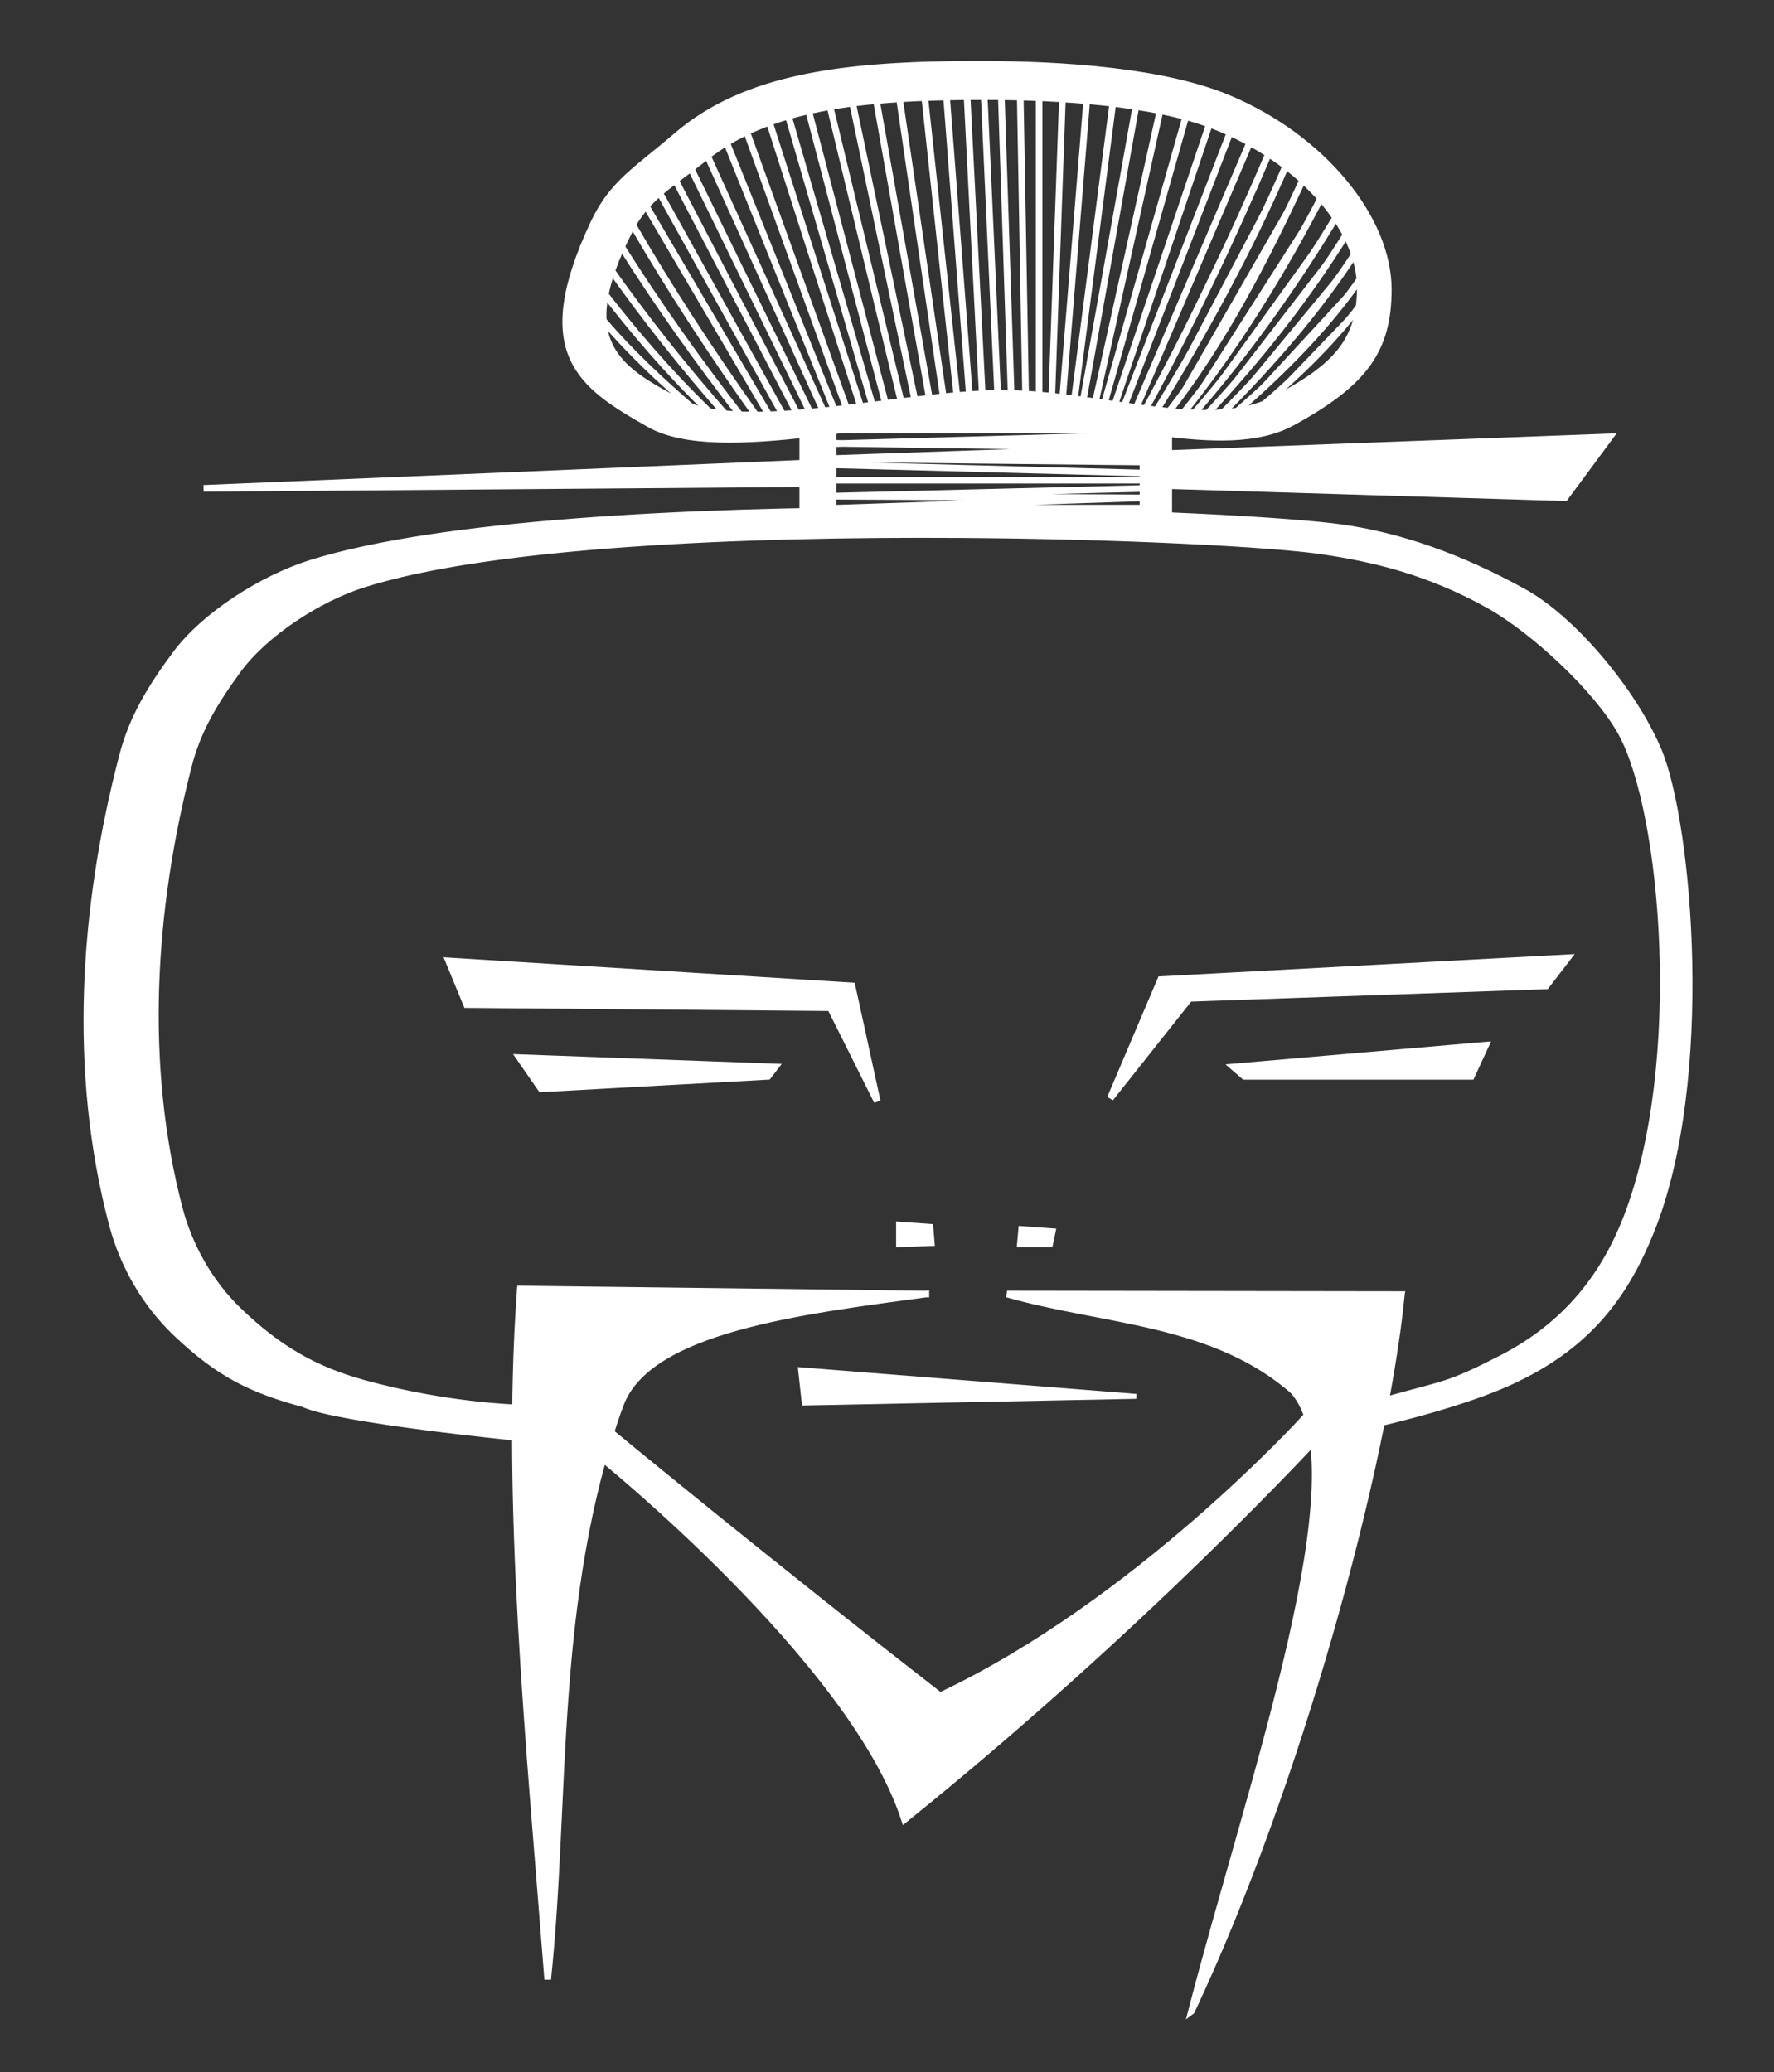 <?xml version="1.0" encoding="UTF-8" standalone="no"?>
<svg
   xmlns:dc="http://purl.org/dc/elements/1.1/"
   xmlns:cc="http://creativecommons.org/ns#"
   xmlns:rdf="http://www.w3.org/1999/02/22-rdf-syntax-ns#"
   xmlns:svg="http://www.w3.org/2000/svg"
   xmlns="http://www.w3.org/2000/svg"
   xmlns:sodipodi="http://sodipodi.sourceforge.net/DTD/sodipodi-0.dtd"
   xmlns:inkscape="http://www.inkscape.org/namespaces/inkscape"
   width="327pt"
   height="382pt"
   viewBox="0 0 327 382"
   version="1.1"
   id="svg5497"
   inkscape:version="0.48.4 r9939"
   sodipodi:docname="Master_transparent_fbb.svg">
  <rect x="0" y="0" width="327" height="382" fill="#333333" stroke="none"/>
  <defs
     id="defs5570" />
  <sodipodi:namedview
     pagecolor="#ffffff"
     bordercolor="#666666"
     borderopacity="1"
     objecttolerance="10"
     gridtolerance="10"
     guidetolerance="10"
     inkscape:pageopacity="0"
     inkscape:pageshadow="2"
     inkscape:window-width="1920"
     inkscape:window-height="1017"
     id="namedview5568"
     showgrid="false"
     inkscape:zoom="1.3979242"
     inkscape:cx="290.43406"
     inkscape:cy="274.64656"
     inkscape:window-x="-8"
     inkscape:window-y="-8"
     inkscape:window-maximized="1"
     inkscape:current-layer="svg5497" />
  <g
     id="g4363"
     transform="matrix(-1.099,0,0,1.096,350.005,-23.399)"
     style="fill:#ffffff;stroke:#ffffff">
    <path
       inkscape:connector-curvature="0"
       id="path5699"
       d="m 127.888,256.199 56.315,-4.476 -0.619,5.596 z"
       style="fill:#ffffff;stroke:#ffffff;stroke-width:0.823px;stroke-linecap:butt;stroke-linejoin:miter;stroke-opacity:1" />
    <path
       d="m 126.91,103.507 52.323,1.299 -52.216,0.278 52.003,1.763 m 0.32,-4.731 -52.644,0 m -0.214,-1.206 52.537,-1.392 0,0 m -52.644,-5.01 52.857,1.484 0.107,-0.093 -53.071,0.742 53.177,1.855 0,0 -52.75,0.557 m -4.061,-7.449 c -0.11,0 -0.187,0.059 -0.187,0.13 l 0,17.216 c 0,0.071 0.077,0.13 0.187,0.13 l 61.015,0 c 0.11,0 0.187,-0.059 0.187,-0.13 l 0,-17.216 c 0,-0.071 -0.077,-0.13 -0.187,-0.13 z m 4.329,2.043 51.611,0 c 0.093,0 0.187,0.044 0.187,0.097 l 0,12.969 c 0,0.053 -0.094,0.097 -0.187,0.097 l -51.611,0 c -0.093,0 -0.187,-0.044 -0.187,-0.097 l 0,-12.969 c 0,-0.054 0.094,-0.097 0.187,-0.097 z m -8.336,265.93 C 100.737,321.485 86.482,268.439 83.514,239.922 l 18.096,15.298 c -11.77,12.955 7.255,66.424 17.018,104.358 z m -34.527,-120.492 65.469,-0.093 c -16.415,4.693 -34.806,4.475 -48.27,16.507 z m 79.084,-0.093 67.454,-0.839 c -5.054,6.621 -11.166,12.772 -16.22,19.393 -4.695,-12.651 -30.196,-15.691 -51.234,-18.554 z m 51.32,18.728 16.764,-18.686 c 2.462,35.171 -1.537,75.013 -4.652,115.227 -3.229,-30.698 -0.545,-63.876 -12.112,-96.541 z m -48.571,-150.54 c -2.483,-0.002 -4.951,0.017 -7.389,0.032 -30.345,0.194 -56.668,1.691 -65.232,2.918 -9.458,1.355 -19.442,4.756 -30.34,10.764 -8.249,4.548 -18.421,16.624 -22.652,26.716 -5.101,12.166 -8.984,55.45 1.306,80.894 4.069,10.061 9.897,18.646 22.464,24.7 8.469,4.197 23.145,7.508 23.145,7.508 l -0.528,-3.703 C 75.908,253.945 75.9,254.599 66.593,249.807 55.438,244.064 49.223,235.493 45.582,226.009 c -9.889,-25.759 -6.354,-68.121 0.97,-81.445 3.963,-7.209 14.586,-17.174 22.242,-21.464 10.114,-5.666 19.36,-7.832 28.138,-9.111 7.949,-1.158 32.405,-2.54 60.568,-2.723 36.209,-0.235 78.592,1.526 100.013,8.333 7.673,2.438 16.579,8.319 21.01,14.363 4.112,5.61 6.841,10.329 8.322,16.081 6.24,24.234 7.889,50.322 1.567,74.539 -1.632,6.253 -4.995,12.407 -9.889,17.151 -6.783,6.574 -12.984,10.031 -21.01,12.256 -14.054,3.896 -25.959,4.153 -25.959,4.153 l -0.13,5.002 c 0,0 30.401,-3.003 36.128,-5.686 8.648,-2.359 14.075,-4.929 21.383,-11.899 5.274,-5.03 8.914,-11.558 10.673,-18.189 6.811,-25.679 5.007,-53.317 -1.717,-79.013 -1.596,-6.099 -4.525,-11.138 -8.956,-17.087 -4.774,-6.409 -14.384,-12.621 -22.652,-15.206 -21.639,-6.766 -63.103,-8.856 -100.349,-8.884 z m -5.128,199.372 C 190.491,283.427 216.71,261.688 216.71,261.688 l 1.414,4.421 c 0,0 -42.635,34.298 -51.365,61.25 C 126.467,294.804 97.462,263.117 97.462,263.117 l 2.31,-3.102 c 0,0 28.12,30.998 61.033,46.538 z m 23.857,-207.264 -0.302,3.411 99.97,0.787 z m -128.663,5.773 68.56,-2.099 0.302,-5.248 -76.412,-2.886 z M 154.365,32.156 c -14.452,0 -31.192,1.212 -41.946,5.739 C 96.669,44.525 85.625,58.089 85.625,70.025 c 0,10.235 4.054,15.763 16.122,22.371 11.614,6.36 31.753,-1.459 49.223,-1.459 17.881,0 46.87,8.378 58.552,1.751 11.59,-6.575 19.607,-11.959 9.367,-33.817 -3.18,-6.787 -7.27,-8.945 -13.882,-14.655 -11.512,-9.939 -28.017,-12.061 -50.641,-12.061 z m -0.746,5.447 c 20.826,0 36.014,1.808 46.611,10.245 6.087,4.847 9.836,6.688 12.763,12.45 9.426,18.556 2.048,23.112 -8.621,28.694 -10.754,5.626 -37.428,-1.491 -53.888,-1.491 -16.081,0 -34.613,6.632 -45.304,1.232 C 94.071,83.122 90.327,78.422 90.327,69.733 c 0,-10.133 10.169,-21.638 24.667,-27.267 9.899,-3.843 25.321,-4.863 38.624,-4.863 z m 8.874,190.153 -0.214,2.598 5.339,0.186 0,-3.154 z m -20.075,2.783 4.912,0 -0.214,-2.412 -5.126,0.371 z m -30.846,-29.736 -42.284,-3.674 2.416,5.248 38.055,0 z m -56.038,-18.368 68.258,3.674 8.457,19.942 -13.289,-16.794 -59.801,-2.099 z m 132.919,18.368 42.888,-1.574 -3.624,5.248 -38.055,-2.099 z m -17.108,5.773 4.228,-19.418 67.654,-4.198 -3.02,7.347 -61.009,0.525 z"
       style="fill:#ffffff;stroke:#ffffff;stroke-width:1.113px;stroke-linecap:butt;stroke-linejoin:miter;stroke-opacity:1"
       id="path4185"
       inkscape:connector-curvature="0" />
    <path
       inkscape:connector-curvature="0"
       d="m 202.331,89.974 c 5.33,-4.597 10.423,-9.4 14.95,-14.694 m -17.517,15.088 c 7.08,-6.925 12.586,-13.49 17.668,-20.074 m -20.84,20.992 c 7.206,-8.176 13.785,-16.534 19.783,-25.059 M 194.025,91.548 C 201.414,82.055 208.232,72.396 214.412,62.553 M 191.609,91.286 C 199.132,80.694 206.133,69.952 212.449,59.01 M 189.193,91.679 210.184,55.862 M 186.928,91.548 207.918,53.631 m -23.256,37.523 20.387,-39.229 M 182.699,90.499 202.633,49.564 M 180.434,90.367 199.915,47.334 m -21.293,42.771 18.121,-45.133 m -20.236,45.002 16.913,-46.97 m -19.33,46.839 15.403,-48.151 m -17.517,48.413 14.346,-49.463 m -16.46,48.938 12.987,-49.594 m -15.554,49.069 12.081,-50.25 m -14.346,49.856 10.42,-49.856 m -12.836,49.463 8.91,-50.25 0,0 m -11.326,50.512 7.4,-50.512 m -9.665,50.381 5.436,-50.643 m -7.551,50.906 3.926,-51.431 m -6.04,50.906 2.567,-50.512 m -5.134,50.119 2.265,-50.25 m -4.53,50.512 1.661,-50.512 m -4.077,50.381 0.906,-50.643 m -3.171,51.037 0,-50.775 m -2.114,50.775 -1.812,-50.906 m 0,51.168 -4.077,-50.512 m 2.114,50.775 -6.494,-50.25 m 4.983,50.119 -8.91,-49.856 m 6.947,50.512 -11.024,-49.856 m 9.514,49.987 -13.742,-48.544 m 11.93,48.544 -16.007,-47.626 M 129.996,89.843 112.026,43.266 m 16.007,46.97 -19.481,-45.658 m 17.97,45.92 C 118.914,76.467 111.932,61.89 105.532,46.809 m 19.028,43.69 C 116.57,77.386 109.048,63.763 102.663,48.908 M 122.445,90.63 C 113.42,79.028 106.269,65.256 99.642,50.876 M 120.18,91.023 C 110.966,79.552 103.273,66.98 96.471,53.762 M 118.217,90.892 C 109.062,80.339 101.046,68.994 93.904,57.042 M 115.952,90.892 C 107.361,81.664 99.376,71.647 92.394,60.322 M 113.234,90.63 C 104.943,82.284 97.318,73.475 91.035,63.734 M 110.817,90.367 C 102.972,83.495 95.668,76.152 89.827,67.539 M 107.344,90.105 C 100.554,84.302 94.215,78.201 89.223,71.212 l 0,0"
       style="fill:#ffffff;stroke:#ffffff;stroke-width:1.113px;stroke-linecap:butt;stroke-linejoin:miter;stroke-opacity:1"
       id="path4353" />
  </g>
</svg>
